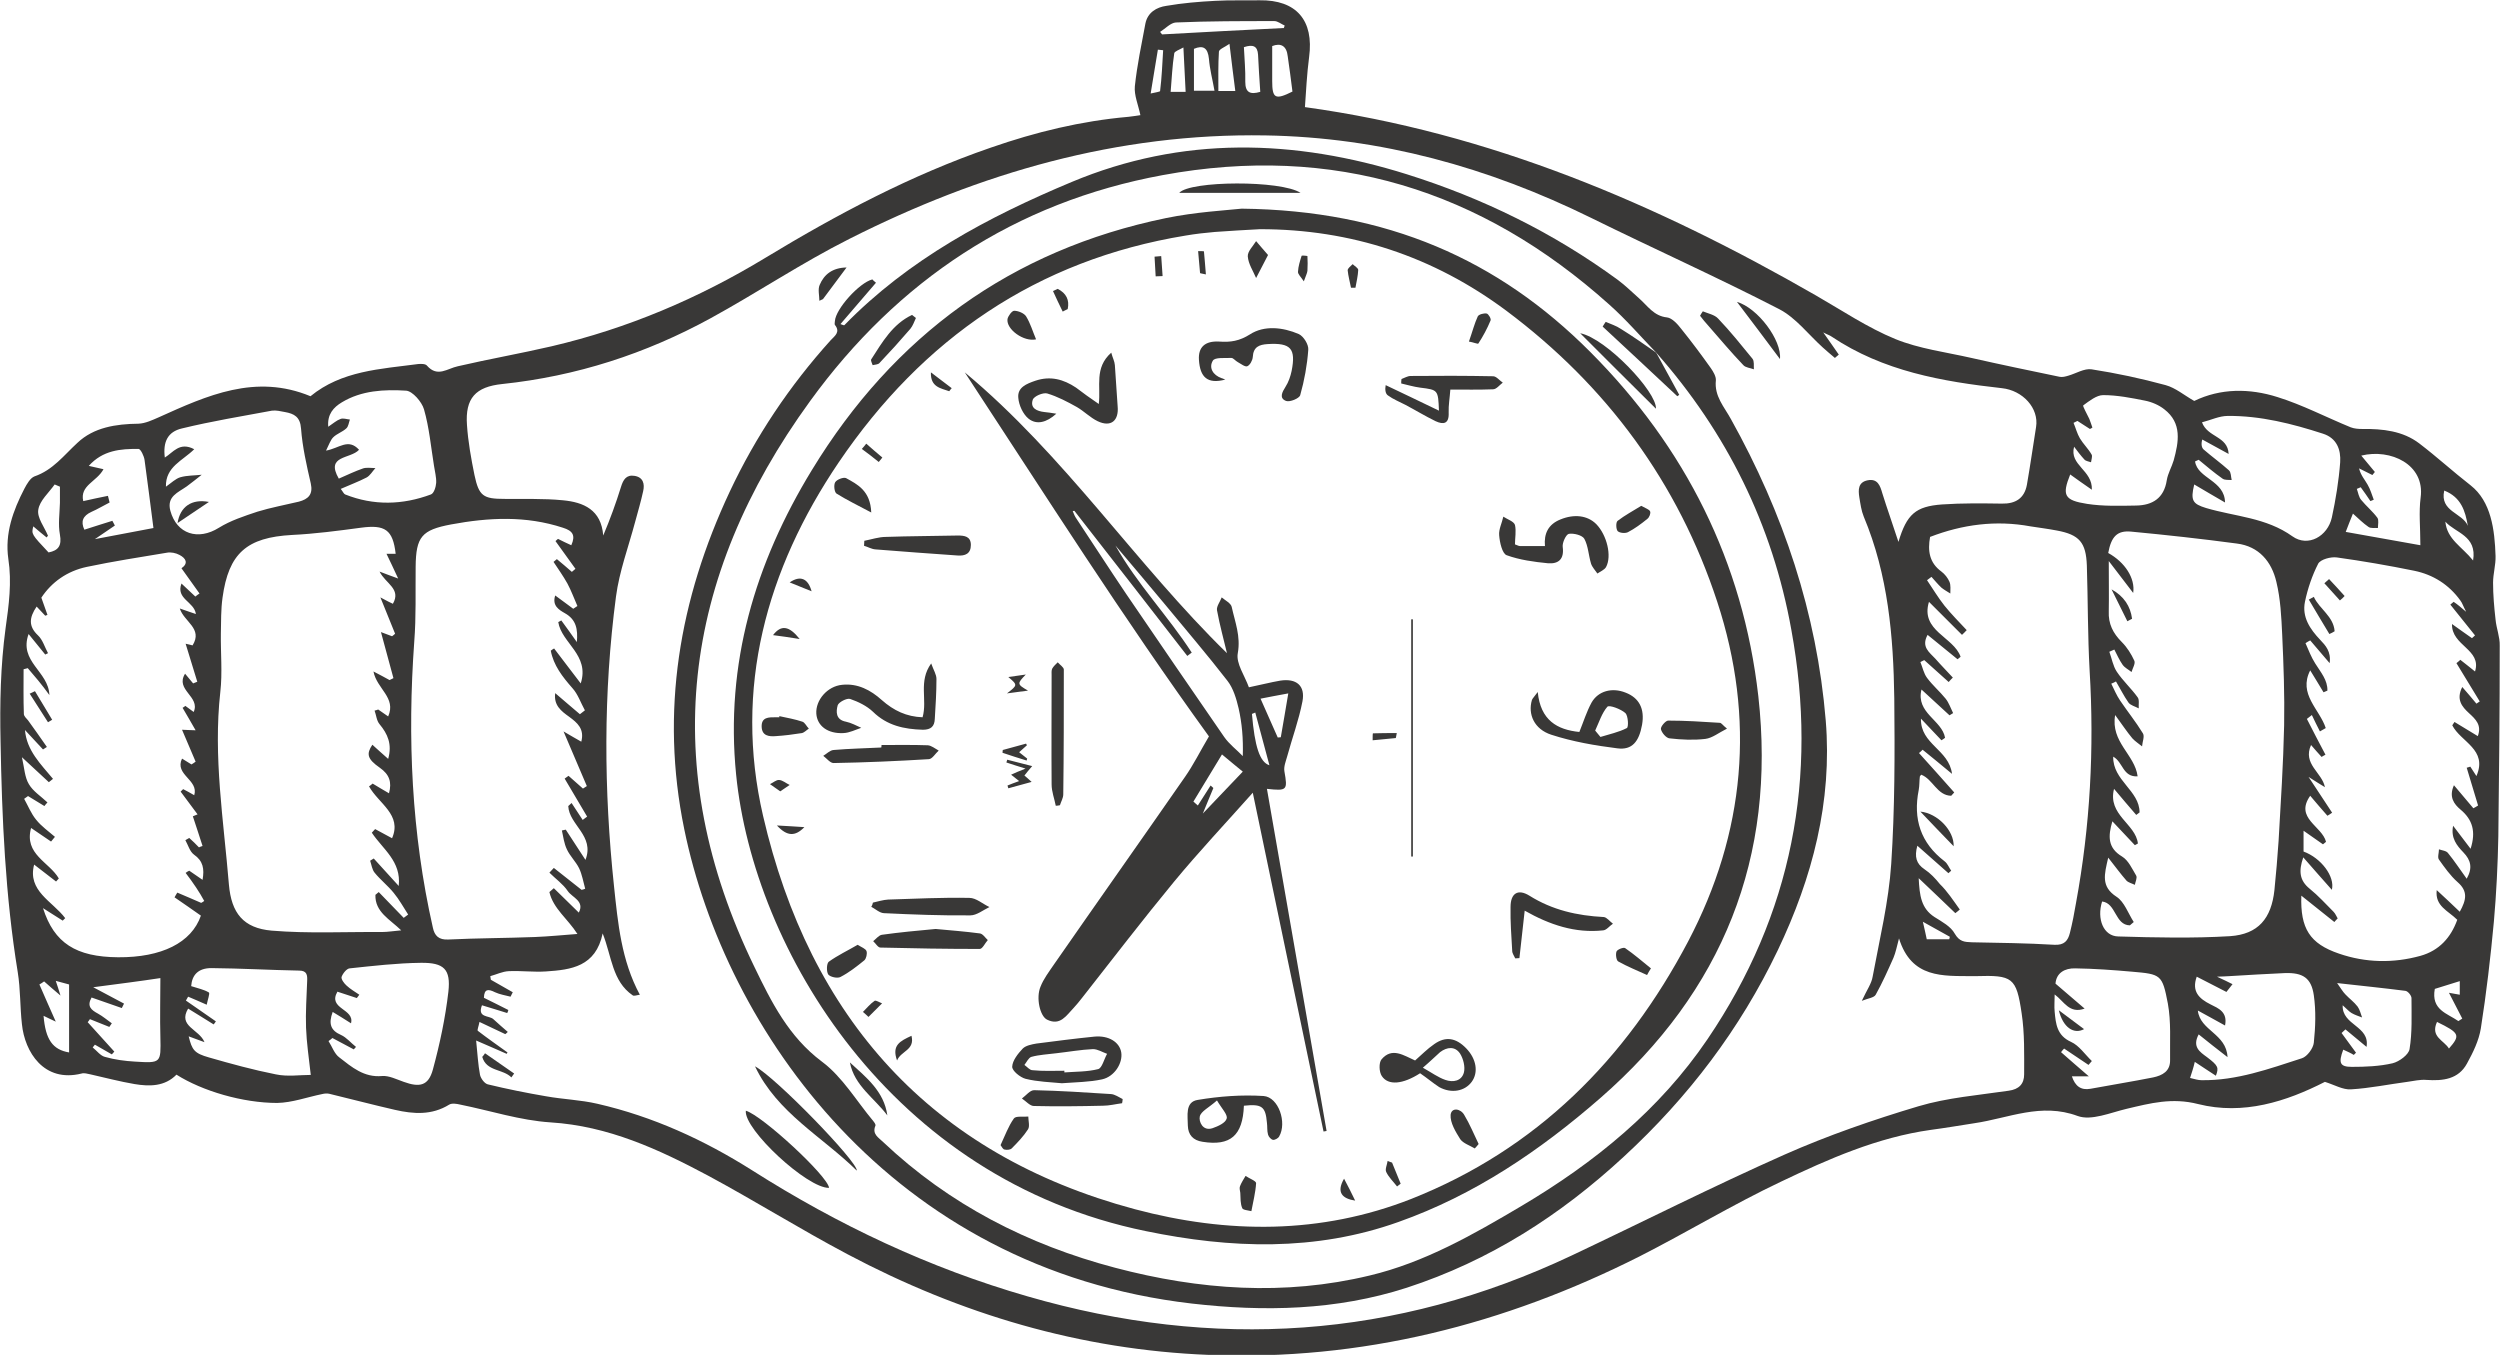 <svg id="Layer_1" xmlns="http://www.w3.org/2000/svg" viewBox="0 0 901 488.3"><style>.st0{fill:#393837}</style><path class="st0" d="M63.6 387.3c-4.2 4.3-9.7 4.3-15.1 3.4-5.3-.9-10.6-2.3-15.9-3.5-1.1-.2-2.2-.6-3.2-.3-13.6 3.4-20.5-7.8-21.5-17.8-.7-6.2-.5-12.5-1.5-18.7C1.9 322.8.7 295 .2 267.2c-.3-13.6 0-27.3 1.8-40.7 1.2-8.5 2.3-16.6 1-25.1-1.3-9.1 1.7-17.4 5.8-25.3.9-1.7 2.1-3.8 3.6-4.4 6.7-2.3 10.6-7.6 15.5-12.1 5.9-5.6 13.9-6.8 22-6.9 2.5-.1 5-1.3 7.3-2.3 17.5-7.9 34.9-15.8 54.7-7.6 11.2-9.2 25.2-9.8 38.8-11.6 1.1-.1 2.7-.1 3.2.6 3.8 4.3 7.3 1 11.1.2 11.2-2.6 22.6-4.6 33.8-7.2 27.3-6.4 52.8-17.2 76.9-31.8 25.9-15.7 52.6-29.9 81.4-39.8 16.1-5.6 32.5-9.6 49.6-11.1 1.8-.2 3.7-.5 4.3-.6-.8-3.8-2.3-7.2-2-10.4.8-7.6 2.4-15.1 3.8-22.6.8-4 4-5.9 7.6-6.4 5.8-1 11.7-1.5 17.6-1.8 5.3-.3 10.6-.1 15.9-.2 13.3-.2 19.7 7.2 17.9 20.5-.8 6.1-1.1 12.4-1.5 18 66.7 9.2 126.8 34.9 184.2 67.9 9.4 5.4 18.6 11.6 28.6 15.7 8.6 3.5 18.2 4.7 27.4 6.8 10.6 2.4 21.2 4.6 31.8 6.8 1 .2 2.1-.1 3.1-.4 2.8-.8 5.8-2.7 8.4-2.3 9 1.4 17.9 3.3 26.7 5.7 3.6 1 6.6 3.6 10.3 5.7 9.5-4.6 19.9-4.6 30-1.4 9 2.8 17.6 7.3 26.4 10.9 1.3.5 2.8.6 4.1.6 7.4-.1 14.7.7 20.6 5.2 6.3 4.8 12.2 10.2 18.5 15.1 7.4 5.8 8.7 16 9 25.5.1 3.2-.9 6.4-.9 9.6 0 4.4.4 8.9.9 13.3.3 3.2 1.6 6.3 1.5 9.4 0 22.9-.2 45.8-.5 68.7-.2 10.2-.7 20.5-1.6 30.7-1.2 12.9-2.7 25.8-4.7 38.5-.7 4.4-2.8 8.7-5 12.7-3.1 5.7-8.7 6.3-14.6 5.9-2.3-.2-4.6.4-6.9.7-6.8.9-13.5 2.3-20.3 2.7-2.9.2-5.9-1.6-9.4-2.7-13.9 7.1-29.4 12.1-45.7 8-9.4-2.4-17.2-.3-25.7 1.7-5.9 1.4-12.8 4.4-17.7 2.6-13.2-4.9-24.9.8-37.2 2.6-5.2.8-10.4 1.7-15.7 2.4-19.3 2.7-36.9 10.5-54.1 18.7-17.3 8.2-33.8 18.2-50.9 26.9-48.8 24.6-100.3 37.7-155.2 35.5-46.2-1.8-89.6-14.7-130.3-36.3-17-9-33.3-19.2-50.2-28.3-17.8-9.5-36-17.9-56.8-19.2-10.9-.7-21.6-4.2-32.5-6.4-1.3-.3-3-.6-4 0-6.3 3.9-12.9 3.4-19.5 1.9-7.9-1.8-15.8-3.9-23.7-5.8-.8-.2-1.8-.1-2.6.1-5.4 1.1-10.8 3.1-16.2 3.2-12.4 0-27-4.3-36.3-10.2zm108-12.3c.5 4.9.7 8.7 1.4 12.4.3 1.3 1.6 3.1 2.8 3.4 7 1.7 14 3.1 21 4.3 6.1 1.1 12.5 1.3 18.5 2.7 20 4.6 38.4 13 55.8 24 31 19.7 63.8 35.2 99.2 45.4 67.3 19.5 132.6 15.3 196.1-14.7 25.6-12.1 50.9-24.9 76.8-36.4 15.6-6.9 31.8-12.5 48.2-17.4 10.4-3.1 21.6-4 32.5-5.6 3.8-.5 5.6-2.5 5.6-5.9 0-7.3.2-14.8-.9-22-1.9-13-3.3-13.8-16.5-13.4h-1c-10.9-.1-22.2.9-26.7-13.6-.8 3-1.2 5.1-2 7-2 4.5-4 9-6.4 13.3-.6 1.1-2.8 1.3-5 2.2 1.8-3.9 3.5-6.2 3.9-8.7 2.5-13.5 5.8-27 6.7-40.7 1.3-19.8 1.3-39.7 1.1-59.6-.3-22.3-2.2-44.5-11-65.5-.9-2.2-1.2-4.6-1.6-7-.4-2.6-.5-5.4 3-6.1 3.6-.7 4.5 1.9 5.3 4.7 1.7 5.5 3.7 11 5.8 17.5 3-10 6.2-12.8 15.7-13.5 7.2-.5 14.4-.4 21.6-.3 4.9.1 8.1-1.9 9-6.8 1.2-6.9 2.2-13.9 3.3-20.8 1.1-6.8-4.8-13.2-12.3-14-21.5-2.4-42.8-6.1-61.4-18.6-.7-.5-1.5-.7-3-1.5 2.3 3.2 3.9 5.6 5.6 8-.5.4-.9.8-1.4 1.2-1.5-1.3-3-2.5-4.4-3.8-5.2-4.7-9.7-10.7-15.7-13.8-22.3-11.5-45.3-21.8-67.8-32.9-37-18.2-75.8-29-117.3-29.7-53.3-.9-102.9 13.5-150 37.3-17.1 8.6-33.2 19.4-50 28.6-23.4 12.8-48.4 20.9-75.1 23.7-9.6 1-13.4 5.1-12.7 14.8.4 6 1.5 12.1 2.7 18 1.6 7.6 3.2 8.6 10.8 8.6 7 .1 14.1-.2 21.1.5 7.4.7 13.8 3.4 14.5 12.7 2.5-5.9 4.6-11.7 6.4-17.5.8-2.6 1.9-4.5 4.9-4 3.1.5 3.7 2.9 3.1 5.5-.8 3.7-1.9 7.4-2.9 11.1-2.4 9-5.7 17.8-6.9 26.9-4.6 34.8-4.4 69.7-.7 104.5 1.4 13.1 2.6 26.6 9.3 39-1 .1-2.1.6-2.6.2-7.4-5.1-7.5-14-10.8-22.3-2.5 12-11.4 13.1-20.4 13.7-4.5.3-9-.3-13.4-.1-2.3.1-4.5 1.2-6.7 1.8.1.4.1.9.2 1.3 2.6 1.5 5.2 3 7.9 4.5-.3.5-.5 1.1-.8 1.6-1.9-.5-3.9-.8-5.6-1.6-2.4-1.2-3.9-1.3-4 2 3 1.5 5.9 2.9 8.8 4.4-.1.4-.2.7-.4 1.1-3-.9-6-1.9-9.1-2.8-1.8 4.6 2.6 3.6 4.1 5 1.7 1.6 3.5 3.1 5.2 4.6-.3.3-.6.6-.9.8-3-1.4-5.9-2.8-9.3-4.4-.3 1.6-.9 3-.6 3.2 3.5 2.7 7.1 5.2 10.7 7.8-.1.2-.2.4-.3.5-3-1.3-6.3-2.8-11-4.8zm-30-157.4c3.1-5.4-2.7-7.3-4.8-11.6 2.3.9 3.7 1.4 6.7 2.5-1.7-3.7-2.9-6.2-4.2-8.9h3.3c-1-8.7-3.8-10.6-12.6-9.4-8.2 1.1-16.5 2.2-24.8 2.6-16.2.9-22.8 6.5-25 22.6-.6 4.3-.5 8.6-.6 12.9-.1 7 .6 14.2-.2 21.1-2.6 23.3 1.2 46.3 3.1 69.4.9 10.3 5.2 15.7 15.4 16.6 13.2 1.1 26.5.4 39.8.5 2.1 0 4.3-.4 6.9-.6-4.1-4-9.5-6.6-9.3-12.8.4-.3.8-.7 1.2-1l9 9.3c.5-.4 1.1-.8 1.6-1.2-1.7-2.6-3.2-5.4-5.2-7.8-2.1-2.6-4.8-4.7-6.9-7.3-.9-1.1-1.1-2.8-1.6-4.3.4-.3.9-.5 1.3-.8 2.9 3.2 5.8 6.4 9 9.9 1-8.9-5.8-13.3-9.7-19.2.4-.4.8-.9 1.2-1.3 2.2 1.2 4.4 2.4 6.1 3.3 3.7-8.5-4.9-12.5-8.3-18.7.4-.3.9-.6 1.3-1 1.9 1.2 3.9 2.3 5.9 3.5 1.1-4.1.1-6.8-3.3-9.2-4.6-3.2-4.9-5-2.7-8.3 1.8 1.6 3.6 3.3 5.7 5.1 1.5-5.3-.2-9-3.1-12.5-1.1-1.3-1.2-3.3-1.8-4.9.4-.1.9-.2 1.3-.4 1.2.8 2.4 1.7 3.6 2.5 3-6.8-4.1-9.9-5.3-16.2 2.5 1.3 4.2 2.2 5.8 3.1.5-.2.9-.5 1.4-.7-1.4-5.3-2.9-10.6-4.5-16.6 1.9.7 2.9 1.1 4 1.5.4-.3.8-.6 1.1-.9-1.6-4-3.2-7.9-5.3-13.1 2.6 1.4 3.6 1.9 4.5 2.3zm64.3-21.1c1.6-3.6.5-5.2-3-6.3-13.4-4.4-26.8-3.7-40.3-1.2-10.6 2-12.7 4.4-12.8 15.3-.1 9 .2 18-.5 26.9-2.5 34.7-1 69.1 6.7 103.1.6 2.9 2.1 4.5 5.6 4.3 10.4-.5 20.8-.5 31.2-.9 5-.2 10-.7 15.3-1.1-3.5-5.5-8.7-9.1-10.1-15.1.5-.5 1.1-.9 1.6-1.4 3 2.9 6 5.9 9 8.8 2.2-4.2-2.4-5.4-4-7.8-1.7-2.5-4.4-4.4-6.6-6.6.5-.6 1.1-1.1 1.6-1.7 3.3 2.6 6.7 5.3 10 7.9.4-.1.9-.2 1.3-.4-.7-2.5-1.1-5.1-2.2-7.4-1.2-2.4-3.3-4.4-4.4-6.8-1-2.1-1.3-4.5-1.8-6.8.5-.1.9-.2 1.4-.3 2.3 3.5 4.6 7 7.1 10.9 3.4-8.7-5.9-12.6-6.2-19.4.4-.4.8-.7 1.2-1.1 1.3 2 2.7 4.1 4 6.1.5-.4 1.1-.8 1.6-1.2-2.7-4.6-5.4-9.1-8.1-13.7.5-.3.9-.7 1.4-1 1.7 1.5 3.5 3.1 5.2 4.6.5-.3.9-.6 1.4-.9-2.7-6.3-5.4-12.6-8.4-19.7 2.6 1.5 4.4 2.6 6.4 3.7 1.2-4.6-1.4-6.8-4.4-9-2.8-2-5.6-4.1-5-8.5 3.1 2.7 6 5.1 8.9 7.6.6-.5 1.2-.9 1.8-1.4-1.5-2.7-2.5-5.8-4.5-8-3.6-4.1-6.8-8.2-7.8-13.5.4-.3.8-.6 1.2-.8 3.1 4 6.1 8.1 9.6 12.6 3.3-10.3-6.9-14.5-8.1-22.1.4-.2.7-.4 1.1-.6 1.8 2.5 3.6 4.9 5.6 7.8.4-4.6-.2-8.1-4.3-10.4-2.1-1.2-4.7-2.7-3.5-6.4 2.4 1.7 4.4 3.3 6.5 4.8.5-.3 1-.7 1.5-1-1.2-2.7-2.2-5.5-3.6-8.1-1.5-2.7-3.3-5.2-5-7.8.4-.3.8-.7 1.2-1 1.8 1.5 3.6 3 5.4 4.6.4-.4.9-.7 1.3-1.1-2.4-3.3-4.8-6.7-7.2-10 .3-.3.6-.5.9-.8 1.5.8 3.1 1.5 4.8 2.3zm555.7 76.2c-.2 8.6 9.5 12.2 9.5 20.1l-1.2.9c-2.5-2.9-5-5.8-8-9.4-2.4 9.4 7.8 12.6 8.6 19.7-.4.2-.7.4-1.1.6-2.6-2.8-5.3-5.6-8.1-8.6-1.6 5.4-1.7 9.6 3.5 12.7 2.3 1.4 3.6 4.4 5.1 6.9.4.8-.3 2.2-.5 3.3-1-.5-2.3-.8-3-1.5-2.1-2.4-4-5-6.6-8.3-1.4 6.1-2.7 10.4 3 14.1 2.8 1.8 4.2 6 6.2 9.1-.5.4-.9.8-1.4 1.2-5.4-.1-4.9-8-10-8.6-2 6.3.5 12.5 5.8 12.6 13.4.4 26.9.7 40.3-.1 10.2-.7 14.9-6.4 16-16.6.6-5.9 1.1-11.8 1.5-17.7.8-13.9 1.7-27.8 2-41.7.2-10.9-.2-21.8-.7-32.7-.3-6.4-.6-12.8-2.1-19-1.7-7.3-6.3-12.8-14.2-13.8-12.7-1.7-25.4-3.1-38.1-4.3-5.1-.5-7.2 1.8-8.3 7.7 6 3.3 9.8 9.1 9 14.4-2.8-3.7-5.5-7.2-8.8-11.5 0 7 .1 12.5 0 18.1-.2 4.5 1.5 7.9 4.7 11.1 1.9 1.9 3.4 4.3 4.5 6.7.5 1-.6 2.7-1 4.1-1.1-.9-2.4-1.5-3.2-2.6-1.2-1.7-2-3.6-3-5.5-.6.3-1.2.5-1.8.8.9 2.4 1.3 5.1 2.7 7.2 2.2 3.3 5.2 6 7.5 9.2.7.9.3 2.6.4 4-1.3-.7-3-1.1-3.7-2.1-1.7-2.4-3-5.1-4.5-7.6-.6.3-1.1.6-1.7.8 1 2 1.9 4.2 3.2 6.1 2.7 4 5.7 7.7 8.2 11.8.7 1.1-.2 3.1-.3 4.7-1.2-1-2.5-1.8-3.5-2.9-2-2.4-3.7-5-6.2-8.4-1.7 9.8 7.1 14.2 8.1 22.1-5.4.3-5.2-5.1-8.8-7.1zm-55.3 55.1c-.5.4-1 .9-1.6 1.3-4.1-4-8.3-7.9-13.2-12.6.3 6.3.9 10.9 5.7 14 2.7 1.7 5.9 3.4 7.3 6 1.7 2.9 3.5 3 6.2 3.1 9.9.2 19.8.3 29.7.9 3.6.2 4.9-1.5 5.6-4.3.9-3.6 1.6-7.2 2.2-10.8 5.1-27.7 6.6-55.6 4.9-83.7-.7-12.6-.6-25.3-1-37.9-.3-8.3-2.7-11.1-10.8-12.6-3.1-.6-6.3-1-9.5-1.5-12.5-2.3-24.5-.7-36.2 3.8-.9 5-.3 9.3 4.1 12.5 1.2.9 2.3 2.3 2.9 3.7.5 1.2.3 2.8.3 4.2-1.1-.7-2.2-1.3-3.2-2.1-1.3-1.2-2.4-2.6-3.6-3.9-.5.4-1.1.8-1.6 1.2 2.1 3.1 4 6.3 6.3 9.2 2.5 3.1 5.3 5.9 8 8.8-.6.6-1.1 1.2-1.7 1.7l-11.9-11.9c-3.2 10.5 8.9 12.6 11.4 19.8-.4.3-.7.6-1.1.9-3.6-2.9-7.2-5.9-10.8-8.8-2.4 4.4.7 6.3 2.8 8.6 2 2.3 4.2 4.5 6.3 6.8-.5.5-1 1-1.5 1.6-2.9-2.6-5.9-5.3-8.8-7.9-.5.2-.9.5-1.4.7.8 1.9 1.2 4.1 2.4 5.7 2 2.7 4.6 4.9 6.7 7.5 1.2 1.5 1.8 3.4 2.7 5.2-.4.3-.9.5-1.3.8-3.3-3-6.5-6-10.1-9.3-2.1 8.5 7.4 11 8.5 17.4-.4.3-.8.6-1.3.9-2.2-2.3-4.4-4.6-7.4-7.8-.2 9.3 10.1 11.1 11.2 19.9-4.2-3.5-7.4-6.1-10.6-8.7-.4.4-.8.8-1.3 1.2 4.2 4.7 8.5 9.4 12.7 14.2-.4.4-.7.8-1.1 1.2-5.1-.1-6.6-6-10.8-7.6-.2.3-.5.5-.5.7-.2 1.6-.1 3.2-.4 4.8-2.1 10.5.7 19.1 9.3 25.7 1.1.8 1.6 2.3 2.4 3.4-.3.3-.7.6-1 .9-3.7-3.3-7.4-6.5-11.2-9.9-1.1 4-.4 6.5 2.6 8.5 2.1 1.4 3.9 3.3 5.5 5.3 2.7 2.6 4.9 6 7.2 9.2zM10 240.8c-.5.1-1 .3-1.5.4 0 5.4-.1 10.7.1 16.1 0 .8.9 1.6 1.5 2.3 2.3 3.2 4.6 6.4 6.8 9.6-.5.3-.9.6-1.4.9-2.2-2.3-4.3-4.7-6.5-7 .6 7.4 5.7 12.3 10.1 17.6l-1.5 1.2c-2.9-2.7-5.7-5.3-9.7-9 .9 4 1 7.2 2.5 9.7 1.5 2.6 4.4 4.4 6.7 6.6-.4.4-.8.9-1.1 1.3-2-1.2-3.9-2.4-5.9-3.6-.5.3-.9.7-1.4 1 1.4 2.5 2.5 5.3 4.3 7.5 1.9 2.4 4.5 4.2 6.8 6.2-.5.6-.9 1.1-1.4 1.7-2.3-1.6-4.7-3.2-7.2-4.9-2.6 9.5 6.6 12.3 10 18.2-.3.4-.7.7-1 1.1-2.7-2.1-5.4-4.2-7.9-6.1-2.5 9.5 6.6 13.2 11.2 19.3l-.9.9c-2.2-1.4-4.4-2.8-7.1-4.5 4 12.6 11.9 17.6 27.1 17.7 15.6.1 26.4-5.2 29.8-15-3.1-2.2-6.3-4.4-9.5-6.6.3-.6.7-1.2 1-1.7 2.9 1.2 5.8 2.5 8.6 3.7.4-.2.7-.4 1.1-.7-.9-1.6-1.8-3.2-2.9-4.8-1.2-1.8-2.5-3.6-3.8-5.3.4-.3.8-.6 1.3-.8 1.5 1 3 2.1 4.8 3.3.7-4 .2-6.8-3.1-9.1-1.5-1.1-2.1-3.4-3.1-5.2.5-.3.9-.5 1.4-.8 1.2 1.1 2.4 2.2 3.5 3.4.4-.2.9-.4 1.3-.5-1.1-3.5-2.3-7-3.5-10.7.2-.1.9-.4 1.7-.7-2.1-2.8-4.1-5.5-6.1-8.2l.9-.9c1.3.7 2.7 1.4 4 2.2 1.7-5.6-7.2-7.3-4.4-13.2 1.3.8 2.4 1.5 3.4 2.1.5-.3 1-.6 1.5-1-1.6-3.8-3.2-7.5-4.9-11.5 1.5.1 2.9.1 4.9.2-1.8-3.1-3.2-5.6-4.7-8.1.3-.2.7-.4 1-.7 1 .7 1.9 1.4 3 2.2 2.5-5.6-6.8-7.9-3.1-13.8 1.1 1.3 2 2.4 2.9 3.5l1.5-.6c-1.4-4.6-2.8-9.2-4.2-13.7.8.2 1.9.4 2.5.6 3.8-6.1-3.1-8.5-4.6-13.3 2.4.8 3.9 1.4 5.8 2-.6-4.5-7.3-5.4-5.2-11 1.9 1.8 3.4 3.2 5 4.7.5-.4 1-.8 1.5-1.1-2.1-3-4.3-6-6.5-9.1 2.6-1.8 1.6-3.6-.7-4.8-1.3-.7-3.1-1.1-4.6-.8-9.6 1.6-19.3 3.1-28.8 5.1-7.1 1.5-12.7 5.5-16.4 11.1.9 2.5 1.5 4.3 2.2 6.2-.3.1-.5.2-.8.3-1-1.1-2-2.1-3.1-3.3-2.7 4-3 7.1.5 10.4 1.7 1.6 2.4 4.2 3.6 6.4-.3.2-.7.3-1 .5-1.9-2.3-3.7-4.6-6-7.4-3.6 10 7.2 13.4 7.5 22-2.8-3.9-5.3-6.8-7.8-9.7zm878.8-20.3c-1.1-2.1-1.4-3.2-2.1-4.1-4.1-5.7-9.8-9.3-16.6-10.7-9.3-1.9-18.6-3.5-27.9-4.8-2.2-.3-5.8.7-6.7 2.2-2.2 4.3-3.8 9-4.8 13.8-1.1 5.5 1.8 9.8 5.5 13.7 1.9 2 4 4.2 3.4 8.4-2.8-3.3-4.9-5.7-7-8.2-.6.3-1.1.6-1.7 1 1.1 2.5 2.1 5.1 3.5 7.3 2 3.2 4.5 6 4.4 9.8-.5.2-.9.4-1.4.6-1.6-2.6-3.1-5.2-4.8-7.9-4.4 8.6 3.4 14 5.6 20.8l-2.1 1.2c-1-2-2-3.9-2.9-5.9-.6.5-1.2.9-1.8 1.4 2.2 4.3 4.4 8.6 6.7 12.9-.5.3-1 .5-1.4.8-1.3-1.4-2.5-2.8-3.8-4.3-3.1 6.9 4 9.9 5 15.2-1.6-1-3.3-2-5.9-3.7 3.3 5 5.9 8.9 8.5 12.9-.6.4-1.1.8-1.7 1.1-2.1-2.4-4.2-4.8-6.2-7.2-5.7 8.1 4.3 10.9 5.7 16.6-.4.3-.7.6-1.1.9-2.2-1.5-4.3-3-7-4.9v7.5c6.3 2.3 11.4 9 10.2 13.8-3.4-3.8-6.7-7.6-10.3-11.7-1.7 4.9-1.4 8.3 2.3 11.3 3.1 2.5 5.8 5.5 8.6 8.3.7.7 1 1.6 1.5 2.4-.4.4-.8.8-1.2 1.3-3.9-3.1-7.9-6.3-11.9-9.5-.4 11.8 3 17.3 13.6 20.9 9.6 3.3 19.5 3.5 29.3.8 6.8-1.9 11-6.6 13.3-13-3.3-3.3-8.1-4.9-7.4-10.7 2.7 2.5 5.4 5 8.3 7.8 2.4-4.3 3-7.4-.8-10.7-2.6-2.3-4.7-5.3-6.7-8.1-.6-.8 0-2.4 0-3.7 1.1.4 2.7.5 3.3 1.4 2.3 2.8 4.3 5.9 6.7 9.2 2.2-3.9 1.5-6.7-1.2-9.5-2.3-2.4-4.6-5.1-3.7-9.6 2.3 3 4.1 5.4 6.3 8.3 2-6.2.7-10.5-3.6-14.1-2.4-2-4.3-4.6-2.4-8.8 2.6 3.1 4.8 5.7 7 8.3.6-.3 1.1-.6 1.7-1-1.4-4.5-2.7-9.1-4.1-13.6.4-.1.9-.3 1.3-.4.7 1.1 1.4 2.1 2.2 3.4 4.2-9.6-5.7-12.3-8.7-18.3.3-.4.5-.8.8-1.2l8.4 5.1c1.5-4-.8-6.1-3.2-8.3-2.5-2.3-4.7-4.9-2.4-9.4 2.2 2.5 3.6 4.2 5.1 6 .4-.3.8-.5 1.2-.8l-8.4-13.8c.5-.4 1-.8 1.4-1.2 1.7 1.3 3.4 2.7 5.3 4.2 2.5-8-8.5-9.2-8.3-17.1 2.9 2.1 5.1 3.6 7.2 5.1.4-.3.7-.7 1.1-1-3-3.7-5.9-7.4-8.9-11.1.4-.3.8-.7 1.2-1 1.5 1 2.5 1.9 4.5 3.6zm-96.4-54.8c-.4.2-.9.4-1.3.6.9 6.2 10.7 6.8 10.8 14.8-4.1-2.4-7.6-4.4-11.1-6.5-1.4 5.8-.6 7 4.3 8.5 10.5 3.1 21.6 3.4 31.1 10.2 5.6 4 12.7 0 14.2-6.8 1.4-6.5 2.5-13.2 3-19.9.3-4.5-1.2-8.7-6.2-10.3-11.1-3.6-22.5-6.5-34.3-6.4-3.1 0-6.1 1.5-9.3 2.3 2 5.5 9.3 4.9 9.6 11.4-3.6-2-6.6-3.6-9.5-5.2-.5 1.7-.2 3 .5 3.6 3 2.6 6.2 4.9 9.1 7.5.8.7.7 2.3 1 3.5-1.1-.1-2.5.1-3.3-.5-3-2.1-5.8-4.5-8.6-6.8zm-732.6 9.7c2-1.4 3.5-2.9 5.2-3.4 2.5-.7 5.1-.6 7.7-.9-1.8 1.4-3.6 2.9-5.4 4.2-3.1 2.2-7.3 3.6-5.9 8.8 2.3 8.4 10 10.8 17.5 6.1 4.2-2.6 9.1-4.2 13.9-5.8 4.9-1.5 9.9-2.4 14.9-3.6 3.4-.9 5.2-2.6 4.3-6.6-1.5-6.5-3-13.1-3.5-19.7-.3-4.3-2.5-5.4-5.8-6-1.6-.3-3.2-.7-4.7-.5-10.8 2-21.7 3.8-32.4 6.4-5.2 1.2-6.9 4.9-6.2 10.5 3-1.8 5.3-5.8 10.6-3-4.1 4.1-10.4 6.3-10.2 13.5zm60 198.7c-.5.4-.9.8-1.4 1.1 1.3 2 2.1 4.6 3.9 5.9 4.5 3.5 8.9 7.3 15.4 6.7 2.5-.2 5.2 1.2 7.8 2.1 5.8 2.1 8.9 1.4 10.5-4.4 2.5-9.2 4.5-18.6 5.6-28.1.9-8.1-1.6-10.5-9.9-10.4-8.6.1-17.2 1.1-25.7 2-1.1.1-2.5 1.9-2.9 3.1-.2.8.9 2.3 1.8 3.1 1.4 1.3 3 2.2 4.6 3.3l-.9 1.2c-2.3-.8-4.7-1.5-7-2.3-3.6 6.3 6.3 6.1 4.9 11.4-2.3-1.5-4.3-2.7-6.6-4.1-1.6 4.3-.7 6.7 3 8.3 2 .9 3.6 2.9 5.4 4.3-.3.3-.5.6-.8.9-2.5-1.3-5.1-2.7-7.7-4.1zm624.1 3.8c-.4.4-.7.8-1.1 1.3 3 2.6 6 5.3 10 8.7h-6.1c1.2 3.6 3.3 5.1 6.7 4.5 7.5-1.4 15.1-2.6 22.6-4.1 3.3-.7 6.2-2.2 6.1-6.3-.1-6.8.4-13.7-.8-20.3-2-10.5-2.5-10.6-12.9-11.5-6.8-.6-13.7-1.1-20.5-1.2-3.7-.1-6.8 1.6-7.1 5.5 3.7 3.2 7.1 6.1 10.5 9-5.5 2-7.4-2.6-10.8-5.1 0 2.4-.2 4.4 0 6.2.4 4.4.8 8.6 5.9 10.9 2.9 1.3 5 4.5 7.5 6.9-.4.5-.8.9-1.2 1.4-2.9-2-5.9-3.9-8.8-5.9zM112 387.4c-.7-6.2-1.5-11.6-1.7-17-.2-5.6.2-11.2.4-16.8.1-2.1 0-3.8-2.9-3.8-10.5-.2-21-.8-31.6-.9-4.8 0-7 2.5-7.3 6.5 2.4.8 4.6 1.2 6.4 2.3.4.3-.5 2.8-.8 4.4-2.8-1.2-4.7-2.1-6.7-2.9-.3.5-.5.9-.8 1.4l10.8 7.5c-.3.4-.5.8-.8 1.1-3.1-1.9-6.2-3.9-9.2-5.7-3.8 6.4 4 7.4 5.9 12.1-2.5-.9-4-1.5-5.7-2.1 1.2 4.9 2 6.1 7.3 7.6 8 2.3 16 4.5 24.1 6.1 4.2.9 8.6.2 12.6.2zm677.3 1.1c1.7.4 2.9.8 4.1.8 12.7.2 24.4-4.1 36.2-7.9 1.9-.6 4.1-3.6 4.3-5.6.6-5.7.8-11.5 0-17.1-.9-6.3-4-8.2-10.4-8-6.7.3-13.4.7-20 1.1-1.2.1-2.3.1-4.5.2 2.5 1.2 4.1 1.9 5.6 2.7-.7.9-1.5 1.9-2.2 2.8-3.6-1.8-7.1-3.7-10.7-5.5-1.9 5.3.8 7.9 5 10 2.8 1.4 6.2 2.7 5.2 7.6-3.5-1.9-6.6-3.7-9.8-5.4.8 7.3 10.3 8.3 10.7 16.8-4-3.1-7.2-5.6-10.4-8.2-2.4 4.5.4 6.3 3 8.2 4.1 3.1 4.3 3.8 3.2 6.7-2.4-1.6-4.8-3.1-7.6-5-.5 2.2-1 3.6-1.7 5.8zM746.1 171c-3 7.5-2.2 9.3 6.1 10.6 5.8.9 11.8.7 17.7.6 5.8-.1 10-2.6 11-9.1.4-2.5 1.8-4.8 2.5-7.2 1.8-6.6 3.1-13.4-3.4-18.4-1.9-1.5-4.4-2.6-6.9-3.1-5-1-10.1-2-15.1-2-2.4 0-5 2.1-7.2 3.7-.3.2 1.4 3.2 2.2 4.9.4 1 .7 2 1.1 3.1-.3.2-.6.4-.9.5-1.5-1-3-1.9-4.5-2.9-.5.2-.9.5-1.4.7.8 1.9 1.3 3.9 2.3 5.6 1.2 2 3 3.7 4.2 5.8.4.6-.1 1.9-.2 2.8-.8-.3-1.9-.4-2.4-1-1.3-1.4-2.5-3-3.7-4.6-1.8 6.7 6.7 8.4 6.4 15.5-3.1-2.1-5.4-3.8-7.8-5.5zm-624 1.5c3.2-1.4 5.9-2.7 8.8-3.7 1.3-.4 2.9-.1 4.4-.1-1.1 1.2-1.9 2.7-3.2 3.4-2.9 1.5-5.9 2.6-9.3 4.1.8 1 1.1 1.8 1.6 2 10.3 4.1 20.7 3.8 30.9 0 1.1-.4 1.8-2.7 1.9-4.2.1-2-.5-4.1-.8-6.2-1.1-6.8-1.7-13.7-3.6-20.3-.8-2.7-4.1-6.5-6.4-6.7-7.9-.5-16.1-.1-23.2 4.2-3 1.8-5.3 4.3-4.9 8.8 1.8-1.2 3-2.3 4.4-2.8 1-.4 2.2.1 3.4.2-.4 1.1-.5 2.5-1.3 3.2-1.4 1.3-3.4 1.9-4.7 3.2-1 1-1.5 2.6-2.6 4.8 4.7-.8 8-4.6 11.9-.3-3.1 3.4-12.2 1.9-7.3 10.4zm722.4 205.8c-1.8 4.8-1.2 6.2 3.1 6.2 4.9 0 10-.2 14.7-1.3 2.4-.6 5.8-3.1 6.1-5.1 1-6 .7-12.3.7-18.4 0-.9-1.3-2.5-2.2-2.6-7.8-1-15.7-1.8-24.6-2.8 1.3 1.8 2 3.1 3 4.1 1.4 1.5 3.1 2.7 4.4 4.4.8 1.1 1.1 2.6 1.6 3.9-1.3-.5-2.6-.9-3.8-1.6-1-.6-1.7-1.5-3.2-2.8-.3 7.3 9.9 7.4 8.6 15-2.8-2.3-5.2-4.3-7.6-6.3-.5.4-.9.9-1.4 1.3 1.7 2.4 3.5 4.7 5.2 7.1l-.8.8c-1.1-.7-2.3-1.2-3.8-1.9zM33.6 355.8c4.3 2.3 7.7 4.1 11.1 5.9-.3.5-.5 1.1-.8 1.6-3.6-1.3-7.3-2.5-10.9-3.8-1.8 3.2-.1 4.5 2.3 5.8 1.8 1 3.3 2.3 5 3.5-.3.4-.6.9-.9 1.3-2.3-.9-4.7-1.9-7-2.8-.3.4-.5.8-.8 1.1 3.2 3.5 6.4 7.1 9.6 10.6-.3.3-.6.7-.9 1-2-1.2-4.1-2.3-6.1-3.5-.3.3-.5.7-.8 1 1.5 1.2 2.8 3 4.4 3.4 3.5 1 7.2 1.5 10.8 1.7 9.5.6 9.4.5 9.2-8.8-.2-7.1 0-14.2 0-21.3-7.2 1.1-15.1 2.1-24.2 3.3zm817.2-180.2c-.5.2-.9.4-1.4.6.5 1.4.7 3 1.6 4 1.8 2.2 4.1 4.1 5.8 6.4.6.8.2 2.5.2 3.7-1.2-.1-2.6.2-3.4-.4-1.9-1.3-3.6-3-5.6-4.8-1 2.4-1.7 4.3-2.6 6.6 9.1 1.6 17.8 3.2 26.9 4.8 0-6.4-.6-11.9.1-17.2 1.6-11.9-10.8-17.7-21.4-15.1 1.7 2 3.3 4 4.9 5.9-.3.4-.6.7-.9 1.1l-4.8-2.4c.6 2.5 2.1 4.1 3.1 5.9 1 1.7 1.5 3.6 2.2 5.4-.4.2-.8.3-1.2.5-1.1-1.7-2.3-3.3-3.5-5zm-811.9 3.1l.6 2.4c-2.2 1.1-4.3 2.4-6.6 3.4-3 1.4-3.9 3.4-2.5 6.4 3.5-1.1 6.8-2.2 10.1-3.2.3.6.6 1.2.9 1.7-2.1 1.4-4.2 2.9-7.2 4.9 8.1-1.5 15.2-2.9 21.1-4-1.1-8.5-2.1-16.5-3.2-24.5-.2-1.5-1.4-3.9-2.1-4-6.6-.1-13 .5-18 6.1 1.9.4 3.4.8 5.3 1.2-2.4 4.5-8.6 5.8-7.3 11.5 3-.7 6-1.3 8.9-1.9zM15.7 366.1c.7 8.6 3.3 12.2 9.2 13.2v-24.5c-1.5-.4-3-.8-4.8-1.3.6 1.7 1 3.1 1.7 5.3-2.5-2.1-4.2-3.6-5.9-5.1-.6.4-1.1.8-1.7 1.1 1.8 4.2 3.7 8.4 5.9 13.4-2-.9-3.1-1.5-4.4-2.1zm447-356l.3-.9c-1.2-.5-2.5-1.6-3.7-1.6-11.8 0-23.7 0-35.5.5-1.9.1-3.8 2.2-5.7 3.4.2.3.5.6.7.9 14.7-.8 29.3-1.6 43.9-2.3zM21.6 175.4c-.6-.3-1.3-.5-1.9-.8-2.1 3-5.4 5.8-5.9 9.1-.5 2.9 2.2 6.2 3.5 9.4-.2.2-.4.4-.5.6-1.6-1.3-3.2-2.6-4.8-4-.7 2.8-.7 2.8 5.5 9.4 3.6-.7 4.8-2.5 4.1-6.4-.7-3.7-.1-7.6 0-11.5v-5.8zM458.5 16.6v12.6c0 6.3 1.1 6.9 7.3 3.8-.5-4.2-1.1-8.4-1.7-12.7-.4-3.8-2.5-4.9-5.6-3.7zm-10.2.4c.2 4.3.6 8.4.5 12.5 0 3.8 1.7 4.7 5.4 3.6-.3-4.5-.6-9-.8-13.4-.2-3.1-1.8-3.8-5.1-2.7zm-10.6 15.7c-.7-4-1.7-7.7-2-11.5-.4-4-2.1-5-5.4-3.6v15.1h7.4zm439.8 323.7c-1.4 7.6 4.5 8.8 8.5 11.6.5-.3.9-.6 1.4-.9-1.5-2.9-3-5.8-4.8-9.3 1.7.3 2.8.5 3.9.7v-4.9c-3.1 1-6 1.9-9 2.8zM443.1 15.8c-1.7 1.2-3.7 1.9-3.8 2.8-.3 4.7-.2 9.4-.2 14.2h6.1c-.7-5.3-1.3-10.4-2.1-17zm-15.8 17.3c-.3-5.5-.5-10.4-.8-16-1.4.8-3.2 1.4-3.3 2.1-.7 4.5-.9 9.1-1.3 13.9h5.4zm454 154.9c.6 6.4 6 9 10 14 1.5-9-6.4-9.9-10-14zm8.1 1.5c-.9-5.3-2.4-10.3-8.5-12.7-1.7 7.6 6.6 8 8.5 12.7zM419.2 18.1c-.6-.1-1.3-.1-1.9-.2-.8 5-1.7 10.1-2.6 15.8 1.6-.4 3.4-.6 3.4-.9.6-4.8.8-9.8 1.1-14.7zm459.1 350.2c-2.5 5.4 2.5 6.6 4.3 9.6 4.2-4.8 3.9-5.6-4.3-9.6zm-175.8-29.8c.1-.3.2-.6.2-.9-2.9-1.6-5.9-3.3-9.7-5.4.6 2.8 1.1 4.6 1.4 6.3h8.1z"/><path class="st0" d="M315.7 101.9c-4.2 4.9-8.4 9.8-12.8 14.9.8.3 1.3.5 1.4.4 23.2-23.8 51.8-39 81.9-51.6 39.9-16.7 80.3-15.5 120.8-2.8 27.4 8.6 52.9 21.1 76.1 38.1 2.7 2 5.1 4.4 7.6 6.6 3.1 2.7 5.3 6.4 10.1 6.9 1.8.2 3.8 2.4 5.1 4.1 3.7 4.6 7.3 9.4 10.7 14.2.9 1.3 1.9 3 1.8 4.4-.6 5.7 3 9.5 5.4 13.9 18.9 33.9 31 69.9 34.2 108.7 2.4 29.2-4.8 56.6-17.3 82.8-13.6 28.4-32.2 52.9-55.4 74.3-22.9 21.2-48.5 37.6-78.3 47.3-25.4 8.2-51.4 8.7-77.5 5.7-108.6-12.6-168.1-98.8-182.9-171-8.7-42.4-1.8-82.8 16.4-121.6 9.4-20 21.6-38.2 36.4-54.6 1.4-1.5 3.6-2.9 1.5-5.5-.2-.3 0-.9 0-1.4.3-4.4 8.8-13.8 13.5-15 .4.5.9.8 1.3 1.2zM597 127.2c-5.7-5.9-11-12.1-17.1-17.5-46.1-41.3-99.5-57.9-160.8-46.6-53.3 9.8-95.6 38-127.1 81.4-46.4 63.8-55.1 132-20.1 204 6.1 12.6 12.3 25.1 24.3 34.1 7.4 5.5 12.4 14.1 18.5 21.4.4.5 1 1.3.8 1.7-1.3 3.1 1.2 4.3 2.8 5.9 23.8 22.5 52.1 37 83.6 45.3 30.3 8 61 10.2 91.7 2.8 19.8-4.7 37.4-14.8 54.8-25.1 26.3-15.6 49.7-34.6 67-60.1 30.5-45 39.9-94.4 30.2-147.5-6.8-37.9-23.3-71.1-48.6-99.8zM298.8 428.1c-7.7.3-30.8-21.1-30-27.8 5.9 1.7 29.5 23.5 30 27.8z"/><path class="st0" d="M272.1 384.3c7.5 4 37 34.4 36.7 37.6-12.5-12.3-28.7-20.8-36.7-37.6zm341.6-272.1c1.9.8 4.2 1.2 5.5 2.6 4.4 4.6 8.4 9.6 12.4 14.5.7.9.4 2.5.5 3.8-1.3-.5-3-.6-3.8-1.5-4.4-4.6-8.5-9.5-12.7-14.3-1-1.1-2-2.3-2.9-3.5.3-.5.6-1.1 1-1.6zm27.8 17.2c-5.3-7.1-10.1-13.5-15.5-20.6 7.5 2.2 16.2 13.8 15.5 20.6zm-346.2-21c0-1.9-.6-4.1.1-5.7 1.6-3.8 4.6-6.2 9.7-6.3-3.1 4.1-5.8 7.8-8.5 11.4-.5.2-.9.4-1.3.6zM174.8 379.6c3.5 2.4 7 4.9 10.5 7.3-.3.5-.7.9-1 1.4-3-3.1-9-2.1-10.5-7.4.3-.3.7-.8 1-1.3zM761 212.4c4.5 2.5 6.8 6.1 7.4 10.6-.6.3-1.1.6-1.7.9-1.9-3.8-3.8-7.6-5.7-11.5zm-68.9 80.1c6.2.6 12.2 6.9 12 12.5-4.2-4.3-7.8-8.1-12-12.5zM12.6 249.1c2.1 3.4 4.1 6.9 6.2 10.3l-1.5.9c-2.2-3.4-4.4-6.9-6.6-10.3.6-.3 1.2-.6 1.9-.9zm826.9-20.6c-2.5-4.1-4.9-8.2-7.4-12.4.6-.3 1.2-.7 1.8-1 2 4.4 7.1 7 7.5 12.4-.6.4-1.2.7-1.9 1zm3.8-12.1c-1.9-2.1-3.7-4.1-5.6-6.2.6-.5 1.1-1 1.7-1.5 1.9 2 3.8 4.1 5.6 6.1-.5.6-1.1 1.1-1.7 1.6zm-768-35.5c-4.1 2.8-7.4 5-11.3 7.6.9-5.9 5.1-8.8 11.3-7.6zM742 364.1c3.6 2.7 6.3 4.7 9.1 6.8-3.7 2-7.6-.6-9.1-6.8zm-145.1-237c2.8 5.1 5.5 10.1 8.3 15.2-.2.2-.5.3-.7.5-9-8.4-17.9-16.8-26.9-25.1.4-.6.7-1.2 1.1-1.7 1.8.8 3.8 1.4 5.4 2.5 4.4 2.7 8.6 5.7 12.8 8.6.1.1 0 0 0 0zM447.5 75.2c52.5.6 92.5 18.4 125.6 51.6 34.3 34.4 55.1 75.7 60.6 124.1 6.5 58.1-12.8 106.3-56.9 144.8-21.8 19-45.4 35-72.8 44.7-30 10.7-60.5 9.6-91 3.3-92.1-18.8-141.4-101.6-147.7-164.5-4-40 6.8-76.2 27.3-109.8 29.5-48.4 71.8-79.3 127.6-90.8 10.7-2.2 21.7-2.8 27.3-3.4zm6.6 7.4c-5.4.3-10.9.6-16.3 1-3.5.3-7 .7-10.5 1.3-53.7 8.8-94.8 37.2-125 81.7-26.2 38.7-37.9 81.6-27.3 127.4 16.8 72.7 60.4 122.1 134 141.8 33.4 8.9 67 9.1 99.6-3.7 45.2-17.9 77.4-50.3 99.8-92.8 20.6-39.2 24.3-80.3 10.5-122.4-14.1-43-39.9-77.9-76-104.9-26.3-19.6-56-29.4-88.8-29.4zM425 69.5c3.9-4.4 36.7-4.6 43.7 0H425zm171.8 77.8c-9.1-9-18.2-18.1-27.3-27.2 9.3 1.8 27.7 21.2 27.3 27.2zm-266.7-32.7c-.6 1.3-1.1 2.8-2 3.9-3.6 4.2-7.4 8.4-11.2 12.4-.5.5-1.6.5-2.4.7-.2-.7-.8-1.7-.5-2.1 4-6.2 7.7-12.7 14.7-16 .5.4.9.7 1.4 1.1z"/><path class="st0" d="M319.8 402c-4.7-6.3-11.9-10.7-13.5-19.1 5.9 5.4 12.3 10.4 13.5 19.1zm27.9-267.8c36.1 30 61.9 69.4 94.5 101.2-1.1-4.7-2.6-10-3.6-15.5-.2-1.4 1.1-3 1.7-4.6 1.3 1.1 3.3 2.1 3.6 3.4 1.2 5.5 3.3 10.6 2.2 16.7-.7 3.7 2.5 8.1 4 12.3 4.4-.9 7.8-1.8 11.3-2.4 5.8-.9 9.1 1.8 8 7.5-1.3 6.7-3.7 13.2-5.5 19.8-.5 1.8-1.3 3.7-1 5.4 1.2 6.8 1 7.1-6.3 6.3 7.2 41.2 14.3 82.2 21.5 123.3-.4.1-.7.1-1.1.2-8.5-40.5-16.9-81-25.5-122.1-9.6 10.8-19.4 21.2-28.4 32.1-11.3 13.7-22.1 27.8-33.1 41.8-1 1.3-2 2.5-3.1 3.7-2.6 2.7-4.8 6.5-9.5 4.2-2.6-1.2-4.1-7.9-2.4-11.9 1.1-2.8 3-5.3 4.7-7.8 15.7-22.6 31.6-45.1 47.3-67.7 3.1-4.4 5.5-9.3 8.7-14.7-30.7-42.4-59-87-88-131.2zm39.5 49.9c-.2 0-.4.1-.6.1.4 1 .8 2 1.4 2.8 5.9 8.9 11.7 17.9 17.7 26.8 11.8 17.3 23.6 34.6 35.5 51.8 1.8 2.6 4.5 4.6 6.7 6.9.2-6.4-.3-11.9-1.5-17.2-.8-3.4-1.9-7.2-4-9.9-7.2-9.3-14.9-18.3-22.4-27.4-6-7.2-12-14.3-18-21.4 7.8 13.9 18.9 25.3 27.5 38.6-.5.4-1.1.8-1.6 1.2-13.5-17.4-27.1-34.9-40.7-52.3zm53.2 87.8c-3.6 5.9-7 11.5-10.3 17 .5.5 1.1.9 1.6 1.4 1.5-2.4 3.1-4.8 4.6-7.2.3.3.7.6 1 .9-1.2 3-2.5 5.9-3.8 9.2 5.1-5.3 9.7-10.2 14.4-15.1-2-1.6-4.6-3.8-7.5-6.2zm13.9-20.1c2.2 5 4.2 9.5 6.2 14 .4 0 .7-.1 1.1-.1.9-5 1.7-10 2.7-15.8-4 .7-6.8 1.3-10 1.9zm-1.9 5c-.4.2-.8.3-1.2.5 1 11.7 2.8 17.4 6.3 18.5-1.8-6.6-3.4-12.8-5.1-19zm-119.9 1.7c1.8-6.3-1.6-12.9 3.1-19.4.9 2.5 1.9 4 1.9 5.6 0 4.8-.3 9.6-.6 14.4-.1 2.7-1.4 3.9-4.3 3.9-6.8-.2-12.9-1.5-18-6.5-2.2-2.1-5.3-3.6-8.2-4.6-1.2-.4-4.2 1.2-4.5 2.3-.6 2.2-.8 5.2 3 5.9 1.9.4 3.7 1.4 5.5 2.2-2.1.7-4.2 1.8-6.4 1.9-5.7.3-9.5-2.6-9.8-7-.3-4.9 4-9.9 9.3-10.4 5.6-.6 10.3 1.9 14.3 5.5 4.3 3.8 8.9 6 14.7 6.2zm109.1-121.7c-6.4 1.7-9.1-.8-9.5-7.1-.3-4.5 2.1-6.9 7.3-6.6 4.1.3 7.3-.2 11.1-2.6 5.1-3.3 11.8-2.6 17.6-.1 1.7.8 3.6 3.8 3.4 5.7-.4 5.5-1.4 11-2.9 16.3-.3 1.2-3.8 2.6-5.1 2.1-2.6-1-1.4-3.2-.2-5.1 1.1-1.7 1.8-3.8 2.2-5.7 1.6-8.1-.3-10.2-8.6-9.7-3.1.2-5.2 1-5.4 4.7-.1 1.2-1 2.9-2 3.3-.8.3-2.3-.9-3.4-1.5-.8-.4-1.6-1.5-2.3-1.5-2.3.1-6-.3-6.7 1-1.5 2.5 0 5.2 3.2 6.3.5.1.9.4 1.3.5zM546 196.2c.9.3 1.3.6 1.8.6h9c-.4-4.4 1.1-7.8 5.6-9.6 4.9-2 9.7-1.5 12.9 1.7 3.8 3.9 5.7 11.5 3.5 15.5-.6 1-2.1 1.6-3.1 2.3-.8-1.2-1.9-2.3-2.3-3.6-.9-3-1-6.3-2.4-8.9-.7-1.3-3.8-2.1-5.6-1.8-1 .2-2.4 3.2-2.2 4.7.6 4.4-1.5 6.2-5.3 5.9-5.1-.5-10.2-1.2-14.9-2.9-1.6-.6-2.5-4.6-2.7-7.2-.2-2.1 1-4.4 1.5-6.7 1.5 1 3.8 1.7 4.2 3 .5 2.2 0 4.7 0 7zm8.2 53.2c1 10.2 7 13.6 15 14.4 1.5-3.7 2.6-7.3 4.4-10.6 2.4-4.2 7.4-5.5 12.2-3.6 5 1.9 7 5.9 6 11.6-1.1 6.1-3.6 9.2-8.9 8.5-8-1-16.1-2.4-23.8-4.9-6.2-2-8.5-7.4-7-12.5.2-.6.8-1.1 2.1-2.9zm20.7 13.9c.6.8 1.3 1.5 1.9 2.3 3.2-1 6.6-1.7 9.5-3.2.7-.3.5-4.4-.5-5.4-1.7-1.5-5.8-3-6.5-2.3-2 2.3-3 5.6-4.4 8.6zM396 145.6c.8-6.4-1.7-13 4.5-18.5.5 1.9 1.2 3.1 1.3 4.5.4 4.9.6 9.9 1 14.8.5 5.2-2.4 7.7-7.2 5.4-2.7-1.3-4.9-3.6-7.5-5.1-3.4-1.9-7-3.8-10.7-4.9-1.5-.4-4.8 1-5.2 2.3-1 3 1.5 4.1 4.2 4.4 1.2.1 2.4.3 4.3.6-3.5 3.2-7.1 4.1-10 1.8-2-1.6-3.5-4.9-3.7-7.5-.4-3.8 3-5.1 6.2-6.2 5.4-1.8 10.1-.5 14.6 2.5 2.5 1.9 5.1 3.8 8.2 5.9z"/><path class="st0" d="M382.7 390.4c-4-.4-8.7-.5-13.1-1.6-1.9-.5-4.9-2.9-4.8-4.4.1-2.2 2.1-4.7 3.8-6.5 1.1-1.1 3.2-1.5 4.9-1.8 7-.9 13.9-1.8 20.9-2.5 5.2-.5 9.1 2 9.7 5.7.6 3.8-2.4 8.7-6.9 9.7-4.6 1-9.3 1-14.5 1.4zm.9-4.5v.6c4.1-.3 8.3-.2 12.2-1.2 1.4-.4 2.1-3.6 3.2-5.5-1.7-.6-3.4-1.7-5.1-1.7-4.4.2-8.8 1-13.3 1.5-3 .4-6 .5-8.9 1.3-1 .3-1.7 1.9-2.5 2.9 1 .7 1.9 1.9 2.9 1.9 3.9.4 7.7.2 11.5.2zm64.7 12.6c-.4 10.8-4.9 14.6-14.9 13-3.4-.5-5.2-2.5-5.3-5.8 0-3.5-1.1-8.6 3.6-9.3 7.8-1.3 15.8-1.9 23.7-1.4 5.4.4 8.5 9.6 5.6 14.6-.4.7-1.6 1.3-2.2 1.2-.7-.1-1.6-1.1-1.8-1.9-.4-1.4-.2-2.9-.4-4.3-.5-5.8-1.8-6.8-8.3-6.1zm-9.7-1.9c-2.9 2.6-5.8 3.9-6.2 5.8-.4 1.7 1 5.4 4.6 4.2 2-.7 4.7-1.9 5.1-3.5.4-1.4-1.8-3.6-3.5-6.5zm84.1-256.2c-.2 3-.7 5.7-.6 8.3.2 4.1-1.9 4.4-4.7 3.1-3.7-1.8-7.3-4-10.9-5.9-2.1-1.1-4.4-2-6.3-3.4-.9-.6-1.1-2.1-.8-3.7 6.4 3 12.7 6.1 19.2 9.2-.3-7.5-.3-7.5-6.8-8.3-2.3-.3-4.6-1-6.8-1.5 0-.5 0-1.1.1-1.6 1.1-.4 2.2-1.1 3.3-1.1 9.9-.1 19.8-.1 29.7.1 1.2 0 2.3 1.5 3.5 2.3-1.2.9-2.3 2.4-3.5 2.4-5.1.2-10 .1-15.4.1zm-10.9 246.4c-6.2 4-11.5 4.5-13.8 1-1-1.5-1.1-4.8-.1-6 3.8-4.5 8-1.4 12.1.4 2.3-2 4.4-4.2 6.9-5.9 4.1-2.9 7.8-2.3 11.5 1.5s4.5 8.7 2 12.1c-2.5 3.4-7.3 4.3-11.7 1.9-2.3-1.5-4.4-3.3-6.9-5zm1-2c3.2 1.8 5.5 3.5 8.1 4.4 2.8 1 5.9.4 6.7-2.7.5-2-.2-4.9-1.4-6.8-1.8-2.7-4.7-2.4-7.2-.5-1.8 1.6-3.5 3.3-6.2 5.6zm36.7-56.6c-.7 6-1.3 11.6-1.9 17.1-.5 0-1 .1-1.5.1-.4-.9-1.1-1.8-1.1-2.7-.3-5.3-.7-10.5-.6-15.8 0-4.9 2.6-6.7 6.8-4.1 8.3 5.2 17.2 7.2 26.8 7.7 1.1.1 2.2 1.6 3.3 2.4-1.2.8-2.3 2.3-3.5 2.4-10.1 1.1-19.3-2-28.3-7.1zm-212.3 6.6c5.4.5 10.6.9 15.9 1.6 1.1.1 2 1.6 2.9 2.4-1 1.1-1.9 3.2-2.9 3.2-11.9 0-23.9-.2-35.8-.5-.9 0-1.7-1.5-2.6-2.3 1-.8 2-2.1 3.1-2.3 6.4-.9 12.9-1.5 19.4-2.1zm-22.6-9.5c1.8-.4 3.7-1 5.5-1.1 9.8-.3 19.5-.8 29.3-.6 2.4 0 4.8 2.2 7.2 3.3-2.3 1.1-4.6 3-6.9 3-10.4.1-20.8-.3-31.2-.8-1.5-.1-3-1.5-4.5-2.3.3-.4.5-1 .6-1.5zm65.9-34.9c-.5-2.6-1.5-5.1-1.5-7.7-.1-13.1 0-26.2 0-39.3 0-.8-.1-1.7.2-2.4.5-.9 1.3-1.6 2-2.3.8.9 2.2 1.8 2.2 2.6 0 15 0 30-.2 45 0 1.3-.8 2.6-1.2 3.9-.5.1-1 .2-1.5.2zm-69-95.5c2.6-.5 5.2-1.4 7.8-1.4 8.6-.3 17.3-.3 25.9-.5 2.4 0 4.7.3 4.7 3.4 0 3.2-2.1 4-4.8 3.8-9.9-.7-19.8-1.4-29.6-2.2-1.4-.1-2.7-.9-4.1-1.3 0-.6.1-1.2.1-1.8zm6.2 73.6c5.6 0 11.2-.1 16.7.1 1.3.1 2.6 1.2 3.9 1.9-1.2 1.1-2.3 3-3.5 3.1-11.4.7-22.9 1.2-34.4 1.4-1.2 0-2.5-1.7-3.7-2.6 1.2-.7 2.4-2 3.7-2.1 5.7-.5 11.5-.6 17.2-.9.1-.3.1-.6.1-.9zm86.7 129.1c-2.3.3-4.6.9-6.9.9-8.3.2-16.6.3-24.9.1-1.4 0-2.8-1.7-4.3-2.7 1.5-1.1 2.9-3 4.4-3 9.2.2 18.5.8 27.7 1.4 1.4.1 2.8 1.1 4.2 1.8 0 .5-.1 1-.2 1.5zm104.8-174.4v85.5h-.6v-85.5h.6zm113.2 39.4c-3 1.5-5.3 3.4-7.8 3.7-4.2.5-8.6.3-12.9-.2-1.2-.1-2.8-2-3.1-3.3-.2-.9 1.7-3.1 2.6-3.1 6.2 0 12.4.4 18.6.8.6 0 1 .8 2.6 2.1zm-313.3 77.9c1.4.9 2.9 1.4 3.2 2.3.3.9-.1 2.7-.8 3.3-2.7 2.2-5.5 4.4-8.6 6-1.1.6-3.7 0-4.4-.9-.7-1.1-.6-4 .2-4.6 3.2-2.3 6.8-4 10.4-6.1zm-28.2-82.4c2.8.6 5.6 1.1 8.3 2 .9.3 1.5 1.7 2.3 2.5-.8.5-1.6 1.4-2.5 1.6-3.1.5-6.3.9-9.4 1.1-2.5.2-5-.1-5.1-3.4-.1-3.5 2.6-3.4 5-3.4h1.4c-.1-.2-.1-.3 0-.4zm33.1-73.4c-4.9-2.6-8.8-4.5-12.5-6.8-.8-.5-1.1-3.1-.5-4.1.6-1 3-1.9 3.9-1.5 4.2 2.3 8.8 4.6 9.1 12.4zm217.5 229.2c-1.8-1.1-4.1-1.8-5.2-3.3-1.7-2.7-3.7-6-3.5-8.8.3-2.8 3.6-2.3 4.9 0 2 3.3 3.5 7 5.2 10.5-.4.5-.9 1.1-1.4 1.6zm-170.9-1.2c1.6-3.4 2.8-6.8 4.8-9.6.7-1 3.4-.5 5.2-.7 0 1.5.6 3.5-.1 4.6-1.6 2.5-3.8 4.8-5.9 6.9-.5.5-1.8.6-2.5.4-.6 0-1-.9-1.5-1.6zm230.9-230.4c1.6.9 2.9 1.3 3.2 2 .3.7-.3 2.2-1 2.7-2.2 1.8-4.5 3.5-7 4.8-1 .5-3 .3-3.7-.4-.6-.7-.7-3.2 0-3.7 2.6-2 5.6-3.6 8.5-5.4zM457 91.9c-1.7 3.3-3 5.8-4.3 8.3-1.1-2.6-2.8-5.1-3-7.8-.1-1.8 1.9-3.7 3-5.5 1.3 1.5 2.6 3.1 4.3 5zm-83.6 30.4c-4.4 1-10.8-3.6-10.3-7.3.2-1.1 1.6-3 2.4-3 1.5 0 3.6.9 4.3 2 1.6 2.6 2.4 5.5 3.6 8.3zM447 429.9c-.1-.8-.4-1.7-.1-2.4.5-1.3 1.3-2.5 2-3.7 1.3.9 3.8 1.8 3.8 2.6-.2 3.4-1.1 6.8-1.7 10.1-1.2-.3-3.1-.4-3.3-1.1-.7-1.6-.6-3.6-.7-5.5-.1 0 0 0 0 0zm146.6-78.5c-3.5-1.6-7-3-10.4-4.9-.7-.4-1-2.6-.6-3.6.3-.7 2.5-1.6 3.1-1.2 3.2 2.2 6.2 4.8 9.3 7.3-.5.8-1 1.6-1.4 2.4zm-64.2-228.3c1.3-3.7 2-6.5 3.2-9.1.4-.7 2.2-1.2 3.2-1 .6.1 1.7 1.9 1.4 2.5-1.2 2.9-2.7 5.7-4.4 8.3-.1.3-2-.5-3.4-.7zM369.6 277c-2.8-.9-4.9-1.5-6.9-2.2.1-.3.2-.7.3-1 2.8.7 5.5 1.4 9 2.3-1.3 1.5-2.1 2.5-2.8 3.4.7.6 1.3 1.1 2.6 2.3-3.3.9-5.9 1.6-8.4 2.3-.1-.3-.2-.6-.3-1 1.2-.5 2.5-1 4.2-1.6-1-.8-1.8-1.4-2.9-2.3 1.5-.7 2.9-1.3 5.2-2.2zm133.8-12.8c-.3 1.5-.3 1.8-.4 1.8-2.8.3-5.5.5-8.3.8 0-.9 0-2.5.1-2.5 2.8-.1 5.6-.1 8.6-.1zm-33.5-162.8c-1.1-1.7-2.2-2.6-2.1-3.5.1-1.9.7-3.8 1.3-5.7.1-.2 2.1 0 2.1.1.1 1.8.1 3.5 0 5.3-.1.9-.6 1.8-1.3 3.8zM323.3 382.2c-2-5.5 1.1-7 5.2-8.9 1.3 5.2-3.8 5.4-5.2 8.9zm46.8-113.6c-.8.7-1.7 1.5-2.8 2.5 1 .8 2 1.6 2.9 2.3-.1.2-.1.4-.2.7-2.9-.9-5.8-1.8-8.7-2.8 0-.3.1-.7.1-1 2.8-.8 5.6-1.5 8.4-2.3l.3.6zM501.7 419c1 2.5 2.1 5.1 3.1 7.6-.4.3-.9.7-1.3 1-1.3-1.7-3-3.3-3.9-5.2-.5-1 .3-2.6.5-4 .6.3 1.1.4 1.6.6zm-13.3 13.7c-4.6-.7-6.9-2.9-4-7.9 1.4 2.6 2.7 5.2 4 7.9zM383 112.3c-1.2-2.5-2.4-4.9-3.5-7.4.6-.3 1.1-.5 1.7-.8 3.1 1.6 4.3 4 3.6 7.3-.7.3-1.2.6-1.8.9zm51.6-13.4c-1.8-.4-2.1-.4-2.1-.5-.2-2.6-.5-5.3-.7-7.9.7 0 2.1 0 2.1.1.3 2.6.4 5.2.7 8.3zm52.3 4.8c-.4-2.1-1-4.2-1.2-6.3 0-.7 1.1-1.5 1.8-2.2.7.7 2 1.4 2 2.1-.1 2.1-.6 4.2-1 6.4h-1.6zM288.2 230.3c-3.7-.6-6.5-1-9.6-1.4 2.9-3.8 5.8-3.4 9.6 1.4zm-8.2 67.2c4 .2 6.7.4 9.9.6-3.3 3.4-6.2 3.4-9.9-.6zm31 67.2c1.4-1.4 2.6-2.9 4.2-4 .5-.3 1.8.6 2.7.9l-4.9 4.9c-.6-.6-1.3-1.2-2-1.8zm-29.8-79.5c-1.4-1-2.5-1.8-3.7-2.6 1.1-.5 2.3-1.6 3.3-1.5 1.3.1 2.5 1.2 3.8 1.8-.9.6-1.9 1.3-3.4 2.3zM342.1 141c-3.1-1.1-6.8-1.5-6.6-6.8l7.5 5.7c-.3.3-.6.7-.9 1.1zm20.8 108.9c3.9-3 3.9-3 .5-5.9 2.2-.3 4-.6 6.3-.9-3.2 3.3-3.2 3.5.8 5.8-2.8.4-4.9.6-7.6 1zm-70.4-36.8c-2.4-1-4.9-2-7.9-3.2 3.8-2.6 6.6-1.5 7.9 3.2zm124-113.5c-.1-2.4-.3-4.7-.4-7.1.8-.1 1.6-.1 2.4-.2.2 2.4.3 4.8.5 7.2-.9 0-1.7.1-2.5.1zm-99.8 66.9c-2-1.6-4-3.2-6.1-4.7.5-.6 1.1-1.2 1.6-1.9 1.9 1.7 3.9 3.4 5.8 5-.4.5-.8 1-1.3 1.6z"/></svg>